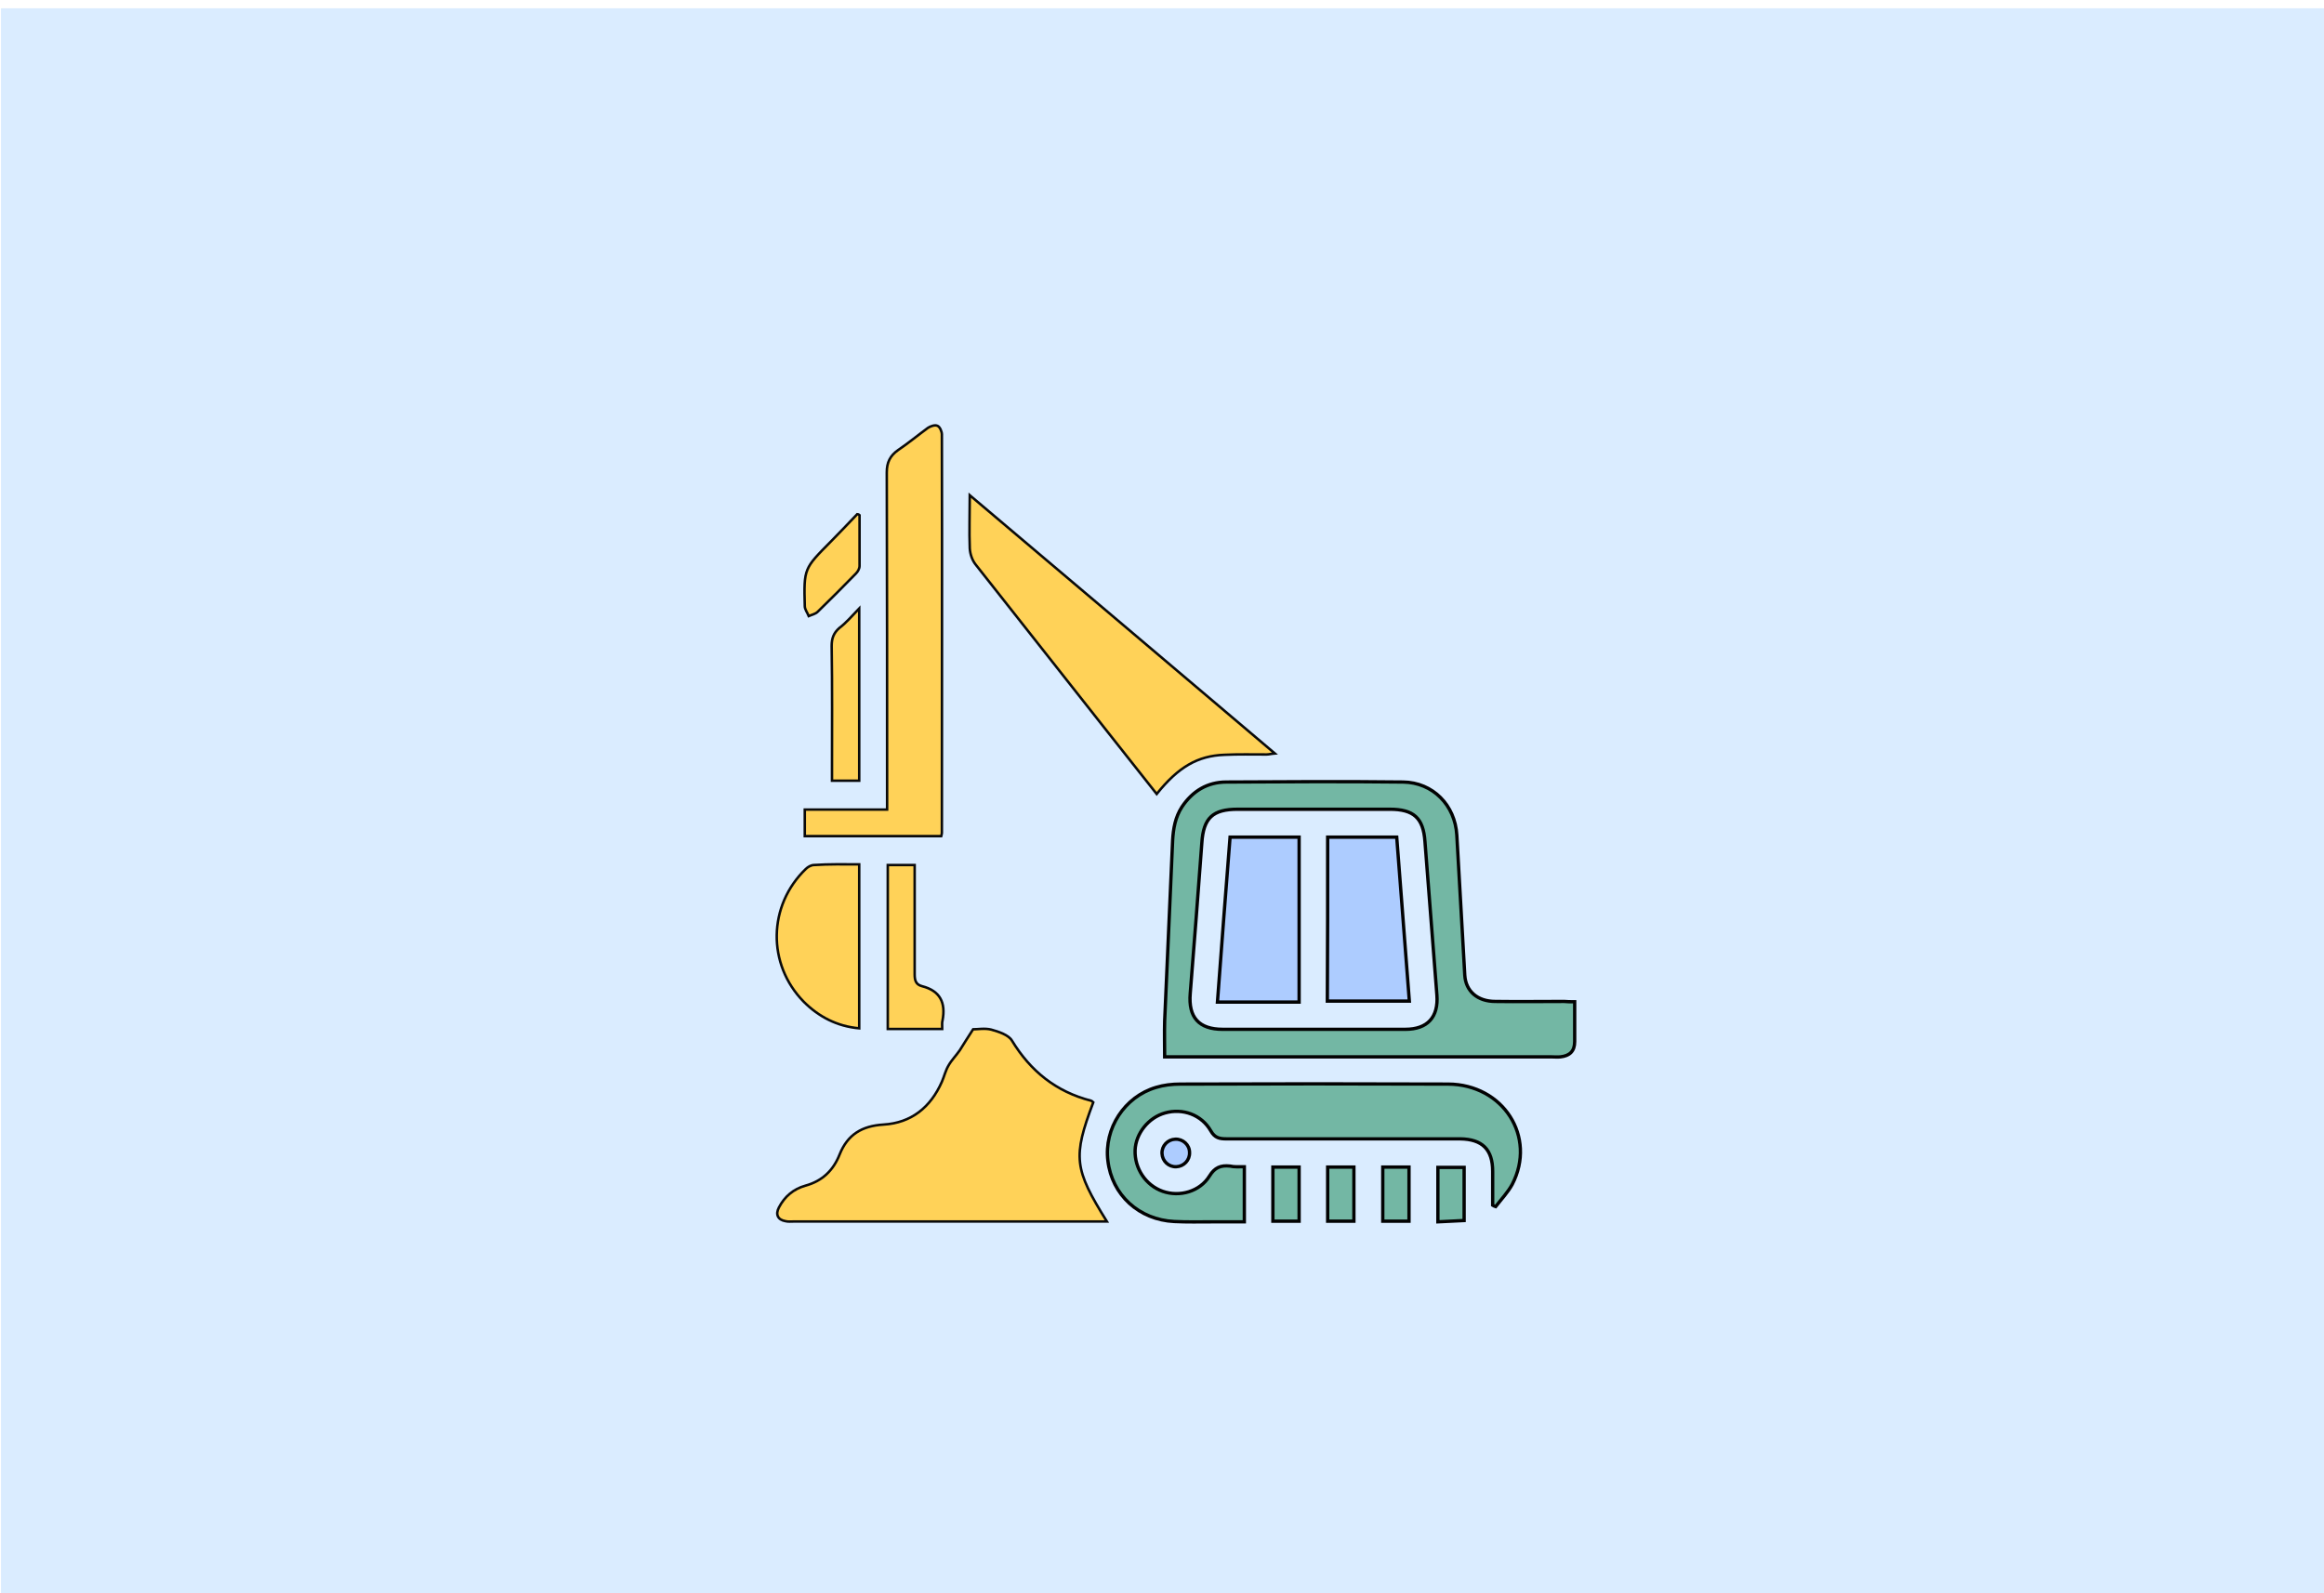 <?xml version="1.0" encoding="utf-8"?>
<!-- Generator: Adobe Illustrator 22.1.0, SVG Export Plug-In . SVG Version: 6.00 Build 0)  -->
<svg version="1.1" id="Calque_1" xmlns="http://www.w3.org/2000/svg" xmlns:xlink="http://www.w3.org/1999/xlink" x="0px" y="0px"
	 viewBox="0 0 700 480" style="enable-background:new 0 0 700 480;" xml:space="preserve">
<style type="text/css">
	.st0{fill:#DAECFF;}
	.st1{fill:#FFD258;}
	.st2{fill:#FBCEC6;}
	.st3{fill:#ADCCFF;}
	.st4{fill:#FF5F7D;}
	.st5{fill:none;stroke:#000000;stroke-width:2;stroke-miterlimit:10;}
	.st6{fill:#FFFBF2;}
	.st7{fill:#73B7A4;}
	.st8{fill:none;stroke:#000000;stroke-miterlimit:10;}
	.st9{fill:#98BFFF;}
	.st10{fill:#FFD258;stroke:#000000;stroke-width:2;stroke-miterlimit:10;}
	.st11{fill:#FEF0E1;stroke:#070707;stroke-miterlimit:10;}
	.st12{fill:#D3A533;}
	.st13{fill:#FFB5C0;stroke:#020202;stroke-miterlimit:10;}
	.st14{fill:#FF8E9E;}
	.st15{fill:#FF8E9E;stroke:#000000;stroke-miterlimit:10;}
	.st16{fill:#EA5B70;}
	.st17{fill:#020202;}
	.st18{fill:#FFD258;stroke:#050505;stroke-width:0.5;stroke-miterlimit:10;}
	.st19{fill:#FEF0E1;stroke:#020202;stroke-width:0.5;stroke-miterlimit:10;}
	.st20{fill:#DDB143;}
	.st21{fill:#D6AF8B;}
	.st22{fill:#FFFBF2;stroke:#020202;stroke-width:2;stroke-miterlimit:10;}
	.st23{fill:#FF5F7D;stroke:#020202;stroke-width:2;stroke-miterlimit:10;}
	.st24{fill:#FFFFFF;}
	.st25{fill:#ADCCFF;stroke:#020202;stroke-width:2;stroke-miterlimit:10;}
	.st26{fill:#FFD258;stroke:#050505;stroke-width:2;stroke-miterlimit:10;}
	.st27{fill:#85AAE0;}
	.st28{fill:#C99E32;}
	.st29{fill:#FFCF47;stroke:#020202;stroke-miterlimit:10;}
	.st30{fill:#FF5F7D;stroke:#050505;stroke-width:2;stroke-miterlimit:10;}
	.st31{fill:#F36B7F;stroke:#000000;stroke-miterlimit:10;}
	.st32{fill:#DBA92C;}
	.st33{fill:#73B7A4;stroke:#020202;stroke-width:2;stroke-miterlimit:10;}
	.st34{fill:#FFCF47;stroke:#020202;stroke-width:2;stroke-miterlimit:10;}
	.st35{fill:#99C6B8;}
	.st36{fill:#E2B23B;}
	.st37{fill:#C11A3E;}
	.st38{fill:#FEF0E1;stroke:#020202;stroke-miterlimit:10;}
	.st39{fill:#ADCCFF;stroke:#020202;stroke-miterlimit:10;}
	.st40{fill:#FFD258;stroke:#0C0C0C;stroke-width:0.75;stroke-miterlimit:10;}
	.st41{fill:#ADCCFF;stroke:#050505;stroke-width:2;stroke-miterlimit:10;}
	.st42{fill:#73B7A4;stroke:#050505;stroke-width:2;stroke-miterlimit:10;}
	.st43{fill:#FFFBF2;stroke:#050505;stroke-width:2;stroke-miterlimit:10;}
	.st44{fill:#FEF0E1;stroke:#020202;stroke-width:2;stroke-miterlimit:10;}
	.st45{fill:#D8A830;}
	.st46{fill:#FF5F7D;stroke:#050505;stroke-miterlimit:10;}
	.st47{fill:#73B7A4;stroke:#020202;stroke-miterlimit:10;}
	.st48{fill:#E8D2BF;}
	.st49{fill:#FFD258;stroke:#0A0A0A;stroke-width:2;stroke-miterlimit:10;}
	.st50{fill:#D8AB3A;}
	.st51{fill:#FFD258;stroke:#050505;stroke-miterlimit:10;}
	.st52{fill:#FBCEC6;stroke:#070707;stroke-miterlimit:10;}
	.st53{fill:#D84161;}
	.st54{fill:#FFD258;stroke:#0A0A0A;stroke-miterlimit:10;}
	.st55{fill:#FFD258;stroke:#0A0A0A;stroke-width:3;stroke-miterlimit:10;}
	.st56{fill:none;stroke:#0A0A0A;stroke-width:2;stroke-miterlimit:10;}
	.st57{fill:#FF5F7D;stroke:#000000;stroke-miterlimit:10;}
	.st58{fill:#FFD258;stroke:#000000;stroke-miterlimit:10;}
	.st59{fill:#FF5F7D;stroke:#050505;stroke-width:0.75;stroke-miterlimit:10;}
	.st60{fill:#FEF0E1;stroke:#020202;stroke-width:0.75;stroke-miterlimit:10;}
	.st61{fill:#FF5F7D;stroke:#050505;stroke-width:0.25;stroke-miterlimit:10;}
	.st62{fill:#FFD258;stroke:#0A0A0A;stroke-width:0.75;stroke-miterlimit:10;}
	.st63{fill:#73B7A4;stroke:#020202;stroke-width:0.25;stroke-miterlimit:10;}
	.st64{fill:#FBCEC6;stroke:#020202;stroke-miterlimit:10;}
	.st65{fill:#73B7A4;stroke:#020202;stroke-width:0.75;stroke-miterlimit:10;}
	.st66{fill:#73B7A4;stroke:#070707;stroke-miterlimit:10;}
	.st67{fill:#FFFBF2;stroke:#070707;stroke-miterlimit:10;}
	.st68{fill:#E2B139;}
	.st69{fill:#FFFBF2;stroke:#020202;stroke-miterlimit:10;}
	.st70{fill:#ADCCFF;stroke:#020202;stroke-width:0.75;stroke-miterlimit:10;}
	.st71{fill:#FFFBF2;stroke:#020202;stroke-width:0.75;stroke-miterlimit:10;}
	.st72{fill:#FFD258;stroke:#050505;stroke-width:0.75;stroke-miterlimit:10;}
	.st73{fill:#FBCEC6;stroke:#020202;stroke-width:0.75;stroke-miterlimit:10;}
	.st74{fill:#73B7A4;stroke:#050505;stroke-miterlimit:10;}
	.st75{fill:#73B7A4;stroke:#050505;stroke-width:0.75;stroke-miterlimit:10;}
	.st76{fill:#E2C2A6;}
	.st77{fill:#DBC69E;}
	.st78{fill:#D39C94;}
	.st79{fill:#E0B344;}
	.st80{fill:#E0AE32;}
	.st81{fill:#4F9982;}
	.st82{fill:#DDBA9B;}
	.st83{fill:#FF5F7D;stroke:#000000;stroke-width:0.75;stroke-miterlimit:10;}
	.st84{fill:#FFD258;stroke:#000000;stroke-width:0.75;stroke-miterlimit:10;}
	.st85{fill:none;stroke:#000000;stroke-width:0.5;stroke-miterlimit:10;}
	.st86{opacity:0.43;fill:#7F3B48;}
	.st87{opacity:0.88;fill:#98BFFF;}
	.st88{opacity:0.75;fill:#FFFBF2;}
	.st89{opacity:0.88;fill:#719BD8;}
	.st90{opacity:0.75;fill:#EAD9B7;}
	.st91{fill:#FEF0E1;}
	.st92{fill:none;stroke:#070707;stroke-miterlimit:10;}
	.st93{fill:#C1962B;}
	.st94{fill:#D6B154;}
	.st95{fill:#5DA08B;}
	.st96{fill:#C6961E;}
</style>
<rect x="0.3" y="2.5" class="st0" width="699.7" height="480"/>
<g id="STV5Ql.tif">
	<g>
		<path class="st47" d="M474.3,301.8c0,4.3,0,8.2,0,12c0,2.9-1.5,4.3-4.3,4.6c-0.9,0.1-1.8,0-2.7,0c-36.8,0-73.6,0-110.3,0
			c-2.1,0-4.1,0-6.2,0c0-3.6-0.1-7.2,0-10.8c0.8-18.1,1.6-36.2,2.4-54.4c0.2-3.6,0.8-7,2.8-10.1c3.2-4.8,7.7-7.5,13.4-7.5
			c17.7-0.1,35.5-0.2,53.2,0c9,0.1,15.7,7,16.2,16c0.8,14.1,1.6,28.1,2.4,42.2c0.3,4.8,3.8,7.9,9.2,7.9c6.9,0.1,13.8,0,20.7,0
			C472.1,301.8,473.1,301.8,474.3,301.8z M395.5,310.1c9.3,0,18.5,0,27.8,0c6.7,0,10-3.7,9.5-10.3c-1.2-15.4-2.4-30.8-3.6-46.3
			c-0.5-7.1-3.4-9.7-10.6-9.7c-15.3,0-30.5,0-45.8,0c-7.5,0-10.3,2.6-10.8,10.1c-1.1,15.1-2.3,30.3-3.5,45.4
			c-0.6,7.2,2.6,10.8,9.8,10.8C377.4,310.1,386.4,310.1,395.5,310.1z"/>
		<path class="st62" d="M293.1,310.1c1.4,0,3.6-0.4,5.5,0.1c2.2,0.6,5.2,1.6,6.2,3.3c5.6,9.2,13.3,15.4,23.8,18.1
			c0.3,0.1,0.5,0.3,0.7,0.5c-6.2,16.5-5.8,20,4.1,35.9c-1.1,0-2.1,0-3,0c-30.5,0-60.9,0-91.4,0c-0.8,0-1.6,0.1-2.4-0.1
			c-2.3-0.4-3.1-2-2-4.1c1.7-3.3,4.4-5.6,8-6.6c5.1-1.4,8.4-4.6,10.3-9.4c2.4-6,6.7-8.6,13.2-9c8.4-0.5,14.2-5.2,17.6-12.9
			c0.7-1.6,1.1-3.4,2-4.9c0.9-1.6,2.3-3,3.4-4.6C290.2,314.6,291.5,312.6,293.1,310.1z"/>
		<path class="st47" d="M374.8,351.5c0,5.6,0,10.9,0,16.6c-3.2,0-6.4,0-9.6,0c-3.8,0-7.7,0.1-11.5-0.1c-10.6-0.5-18.8-8-20-18.3
			c-1.2-9.7,5-19.3,14.5-22.1c2.3-0.7,4.8-1,7.3-1c26.9-0.1,53.8-0.1,80.7,0c16.6,0.1,26.7,15.9,19.3,30.2c-1.3,2.4-3.3,4.5-5,6.7
			c-0.3-0.1-0.6-0.2-0.9-0.4c0-3.4,0-6.8,0-10.2c0-6.6-3.1-9.7-9.8-9.8c-23.5,0-46.9,0-70.4,0c-2.1,0-3.5-0.3-4.7-2.4
			c-2.8-4.9-8.5-6.9-13.8-5.4c-5,1.4-8.8,6.2-9,11.2c-0.2,5.5,3.2,10.6,8.3,12.4c5.1,1.8,11.2,0.1,14.1-4.6c1.6-2.6,3.4-3.3,6.2-3
			C371.7,351.6,373.1,351.5,374.8,351.5z"/>
		<path class="st62" d="M292.1,149.2c30.9,26.1,61.2,51.8,91.9,77.8c-1.2,0.1-1.8,0.3-2.5,0.3c-4.2,0-8.5-0.1-12.7,0.1
			c-8.1,0.3-13.9,3.7-20.4,11.8c-4.9-6.2-9.8-12.4-14.7-18.6c-13.3-16.9-26.6-33.7-39.9-50.6c-1-1.3-1.6-3.1-1.7-4.8
			C291.9,160.1,292.1,155,292.1,149.2z"/>
		<path class="st62" d="M267.2,243.9c0-1.7,0-2.9,0-4c0-32.5,0-65-0.1-97.6c0-3,1-5,3.4-6.7c3.1-2.1,6-4.5,9-6.7
			c0.8-0.5,2.1-1,2.9-0.6c0.7,0.3,1.3,1.7,1.3,2.6c0.1,40,0,80,0,120c0,0.3-0.1,0.6-0.2,1c-13.7,0-27.3,0-41.1,0c0-2.6,0-5.2,0-8
			C250.6,243.9,258.7,243.9,267.2,243.9z"/>
		<path class="st62" d="M258.8,260.4c0,16.6,0,32.9,0,49.4c-6.7-0.6-12.2-3.5-16.7-8c-11.1-11.3-10.8-29,0.6-40
			c0.6-0.6,1.6-1.2,2.5-1.2C249.7,260.3,254.1,260.4,258.8,260.4z"/>
		<path class="st62" d="M283.8,310c-5.7,0-11,0-16.4,0c0-16.5,0-32.8,0-49.4c2.5,0,5.1,0,8.1,0c0,1,0,2,0,3c0,10,0,19.9,0,29.9
			c0,1.8,0.3,3.1,2.2,3.6c5.5,1.4,7.2,5,6.2,10.3C283.7,308.1,283.8,308.9,283.8,310z"/>
		<path class="st62" d="M258.8,183.3c0,17.8,0,34.7,0,51.9c-2.6,0-5.2,0-8.2,0c0-1,0-2,0-3.1c0-12.5,0.1-25-0.1-37.5
			c0-2.3,0.6-3.9,2.3-5.4C254.8,187.7,256.5,185.7,258.8,183.3z"/>
		<path class="st62" d="M258.9,155.2c0,5.1,0,10.2,0,15.3c0,0.8-0.5,1.7-1.1,2.3c-3.8,3.9-7.6,7.7-11.5,11.5
			c-0.7,0.7-1.8,0.9-2.7,1.3c-0.4-1-1.2-2-1.2-3c-0.3-11.4-0.2-11.3,7.8-19.4c2.7-2.7,5.3-5.5,8-8.3
			C258.5,154.9,258.7,155,258.9,155.2z"/>
		<path class="st47" d="M416.5,351.6c2.7,0,5.2,0,7.9,0c0,5.4,0,10.7,0,16.3c-2.6,0-5.2,0-7.9,0
			C416.5,362.5,416.5,357.3,416.5,351.6z"/>
		<path class="st47" d="M399.9,351.6c2.7,0,5.2,0,7.9,0c0,5.4,0,10.7,0,16.3c-2.6,0-5.2,0-7.9,0
			C399.9,362.5,399.9,357.2,399.9,351.6z"/>
		<path class="st47" d="M383.4,351.6c2.7,0,5.2,0,7.9,0c0,5.4,0,10.7,0,16.3c-2.6,0-5.2,0-7.9,0
			C383.4,362.5,383.4,357.3,383.4,351.6z"/>
		<path class="st47" d="M441,367.7c-2.6,0.1-5.2,0.3-7.9,0.4c0-5.6,0-10.9,0-16.4c2.5,0,5.1,0,7.9,0C441,356.9,441,362.1,441,367.7z
			"/>
		<path class="st39" d="M358.3,347.2c0.1,2.3-1.7,4.2-4,4.3c-2.3,0.1-4.2-1.7-4.3-4c-0.1-2.3,1.7-4.2,4-4.3
			C356.3,343.1,358.3,344.9,358.3,347.2z"/>
		<path class="st39" d="M370.5,252.2c7,0,13.8,0,20.8,0c0,16.5,0,32.9,0,49.7c-8.1,0-16.2,0-24.6,0
			C367.9,285.4,369.2,268.8,370.5,252.2z"/>
		<path class="st39" d="M399.9,252.2c7,0,13.8,0,20.8,0c1.3,16.5,2.5,32.8,3.8,49.4c-8.3,0-16.4,0-24.7,0
			C399.9,285.2,399.9,268.8,399.9,252.2z"/>
	</g>
</g>
</svg>
